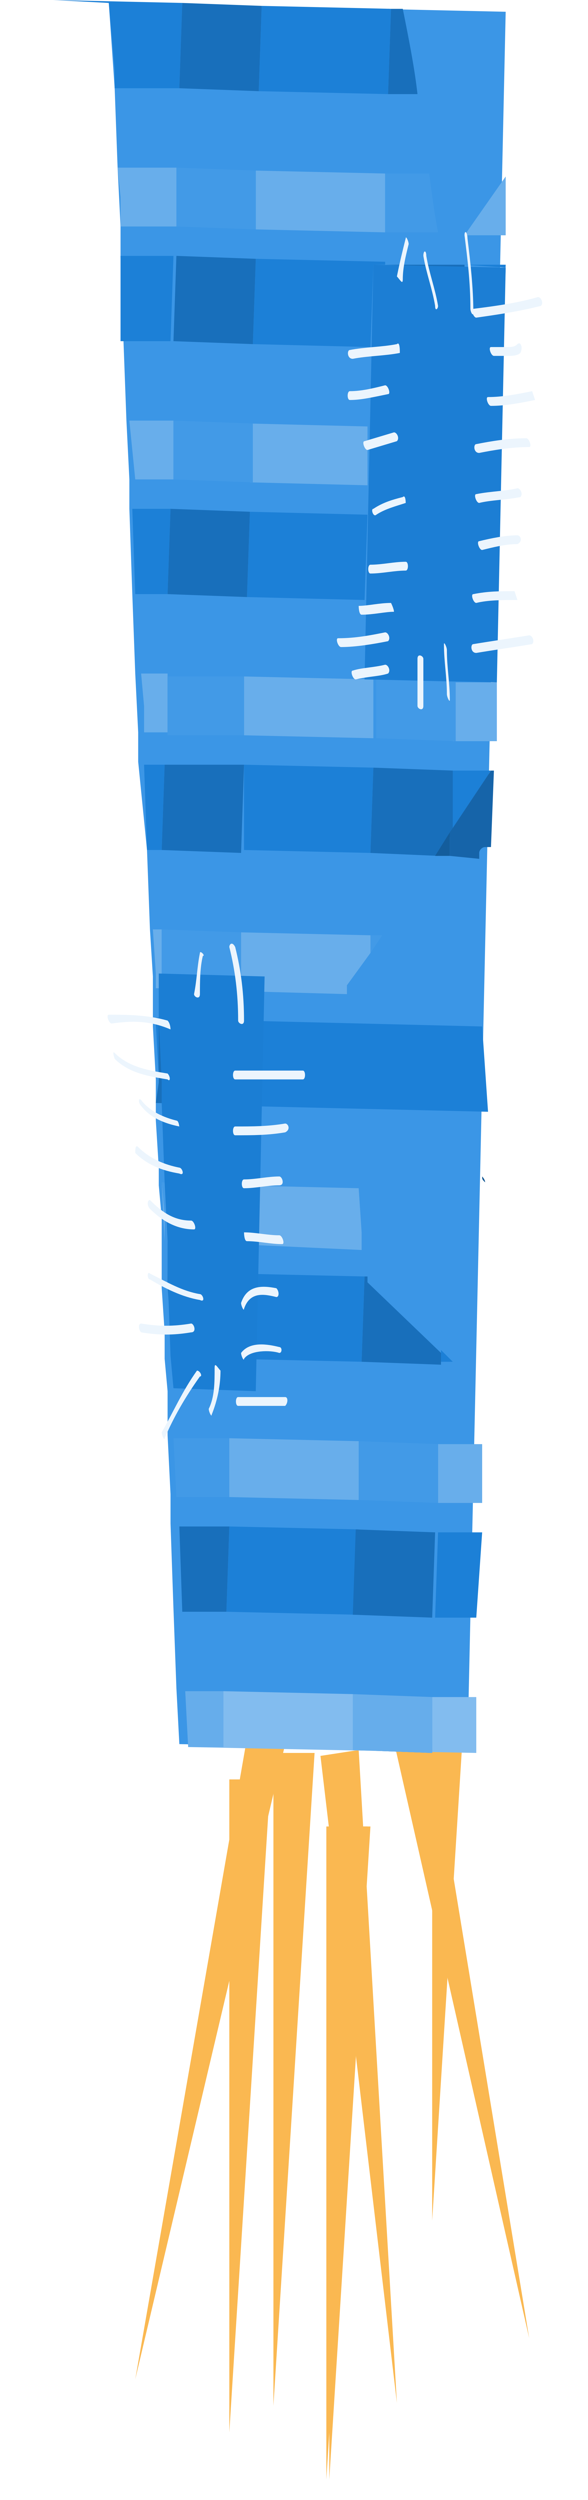 <?xml version="1.0" encoding="utf-8"?>
<!-- Generator: Adobe Illustrator 24.1.1, SVG Export Plug-In . SVG Version: 6.00 Build 0)  -->
<svg version="1.1" id="Layer_1" xmlns="http://www.w3.org/2000/svg" xmlns:xlink="http://www.w3.org/1999/xlink" x="0px" y="0px"
	 viewBox="0 0 20 85" style="enable-background:new 0 0 20 85;" xml:space="preserve">
<style type="text/css">
	.st0{fill:#FAB851;}
	.st1{fill-rule:evenodd;clip-rule:evenodd;fill:#1C7ED4;}
	.st2{fill-rule:evenodd;clip-rule:evenodd;fill:#3B96E6;}
	.st3{fill:#5CA8EA;}
	.st4{fill:#1C80D7;}
	.st5{fill:#186FBB;}
	.st6{fill:#A6CFF3;}
	.st7{fill:#68AEEB;}
	.st8{fill:#429AE7;}
	.st9{fill:#82BCEF;}
	.st10{fill:#66ADEB;}
	.st11{fill:#1C7ED4;}
	.st12{fill:#1B7ED4;}
	.st13{fill:#ECF5FD;}
	.st14{fill:#1664A9;}
	.st15{fill:#145D9C;}
	.st16{fill:#135894;}
	.st17{fill:#114F86;}
	.st18{fill:#0A2E4D;}
	.st19{fill:#0D3A62;}
	.st20{fill:#78B6ED;}
	.st21{fill:#145D9D;}
</style>
<g>
	<path class="st0" d="M11.1,84.3l1.4-22.2l-1.4,0L11.1,84.3"/>
	<path class="st0" d="M11.2,84.3l1.4-22.2l-1.4,0L11.2,84.3z"/>
	<path class="st0" d="M13.5,81.7l-1.3-22.2l-1.3,0.2L13.5,81.7L13.5,81.7z M4.6,80.9l5.1-21.6l-1.3-0.2L4.6,80.9L4.6,80.9z M18,79.5
		l-3.6-21.9l-1.3,0.3L18,79.5"/>
	<path class="st0" d="M14.7,75.5l1.4-22.2l-1.4,0L14.7,75.5L14.7,75.5z M9.3,81.8l1.4-22.2l-1.4,0L9.3,81.8L9.3,81.8z M7.8,82.7
		l1.4-22.2l-1.4,0L7.8,82.7"/>
	<path class="st1" d="M6.2,0.2L5.4,36.8l0,0.7l0.1,2.7l0.1,2l0,1l0.1,2.9l0.1,1.1l0.1,1.6l0.1,2l0,1l0.1,2.9l0.2,4.6l1.2,0L8.9,0.2
		L6.2,0.2z M13.2,0.3L12,59.5l2.7,0.1l1.3-59.1L13.2,0.3z"/>
	<path class="st2" d="M3.7,0.1L3.9,3L4,5.7l0.1,2l0,1l0.1,2.9l0.1,2.7l0.1,2l0,1l0.1,2.9l0.1,2.7l0.1,2l0,1L5,28.9l0.1,2.7l0.1,1.6
		l0,0.5l0,1l0,0.2l0.1,1.8l0,0.2l0,0.7l0,0.5l0.1,1.6l0,0.6l0.1,1.1l0,0.9l0,1l0,0.5l0.1,1.5l0,0.9l0.1,1.1l0,0.9l0,0.6l0.1,2l0,1
		l0.1,2.9l0.1,2.7l0.1,1.9l9.8,0.2l1.3-59.1L3.7,0.1z"/>
	<path class="st3" d="M3.8,2.3l0,0.6L3.8,2.3z"/>
	<path class="st4" d="M1.8,0l4.4,0.1L6.1,3L3.9,3l0-0.6L3.7,0.1L1.8,0z M8.8,3.1l0.1-2.9l4.4,0.1l-0.1,2.9L8.8,3.1z"/>
	<path class="st5" d="M13.2,3.2l0.1-2.9l0.4,0c0.2,1,0.4,2,0.5,2.9L13.2,3.2z M6.2,0.1L6.1,3l2.7,0.1l0.1-2.9L6.2,0.1z"/>
	<path class="st6" d="M4,5.7l0,1L4,5.7z"/>
	<path class="st7" d="M4,5.7l2,0l0,2l-1.9,0l0-1L4,5.7L4,5.7z M8.7,7.8l0-2l4.4,0.1l0,2L8.7,7.8z M15.8,8l1.4-2l0,2L15.8,8z"/>
	<path class="st8" d="M13.1,7.9l0-2l1.5,0c0.1,0.8,0.2,1.5,0.3,2L13.1,7.9L13.1,7.9z M6,5.7l0,2l2.7,0.1l0-2L6,5.7z"/>
	<path class="st4" d="M4.1,8.7l1.8,0l-0.1,2.9l-1.7,0L4.1,8.7L4.1,8.7z M8.6,11.7l0.1-2.9l4.4,0.1l0,0.1l-0.4,0l-0.1,2.8L8.6,11.7
		L8.6,11.7z M15.8,9L15.8,9L17.2,9l-0.1,2.9l0.1-2.8L15.8,9L15.8,9z"/>
	<path class="st5" d="M13.1,9L13.1,9l2.7,0l0,0.1L13.1,9z M6,8.7l-0.1,2.9l2.7,0.1l0.1-2.9L6,8.7z"/>
	<path class="st7" d="M4.4,14.3l1.5,0l0,2l-1.3,0L4.4,14.3L4.4,14.3z M8.5,16.4l0-2l4,0.1l0,2L8.5,16.4z"/>
	<path class="st8" d="M5.9,14.3l0,2l2.7,0.1l0-2L5.9,14.3z"/>
	<path class="st3" d="M4.5,17.3l0.1,2.9L4.5,17.3z"/>
	<path class="st4" d="M4.5,17.3l1.3,0l-0.1,2.9l-1.1,0L4.5,17.3L4.5,17.3z M8.4,20.3l0.1-2.9l4,0.1l-0.1,2.9L8.4,20.3z"/>
	<path class="st5" d="M5.8,17.3l-0.1,2.9l2.7,0.1l0.1-2.9L5.8,17.3z"/>
	<path class="st6" d="M4.8,24.1l0,0.9l0,0L4.8,24.1L4.8,24.1z"/>
	<path class="st7" d="M4.8,22.9l0.9,0l0,2l-0.8,0l0-0.9L4.8,22.9z M8.3,25l0-2l4.4,0.1l0,2L8.3,25z M15.4,25.2l0-2l1.5,0l0,2
		L15.4,25.2z"/>
	<path class="st8" d="M12.8,23.1l0,2l2.7,0.1l0-2L12.8,23.1L12.8,23.1z M5.7,23l0,2L8.3,25l0-2L5.7,23z"/>
	<path class="st4" d="M4.9,26l0.7,0l-0.1,2.9l-0.5,0L4.9,26z M8.3,28.9L8.3,26l4.4,0.1L12.6,29L8.3,28.9z M15.3,28.3l0-2.1l1.4,0
		L15.3,28.3z"/>
	<path class="st5" d="M12.6,29l0.1-2.9l2.7,0.1l0,2.1l0,0l-0.5,0.8L12.6,29L12.6,29z M5.6,26l-0.1,2.9l2.7,0.1L8.3,26L5.6,26z"/>
	<path class="st7" d="M5.2,31.6l0.3,0l0,2l-0.2,0l0-0.5L5.2,31.6L5.2,31.6z M8.2,33.7l0-2l4.4,0.1l0,0.6l-0.8,1.1l0,0.3L8.2,33.7"/>
	<path class="st8" d="M12.6,32.4l0-0.6l0.4,0L12.6,32.4L12.6,32.4z M5.5,31.6l0,2l2.7,0.1l0-2L5.5,31.6z"/>
	<path class="st4" d="M5.3,34.6l0.1,0l0,2.2l0,0.7h0l0-0.7l0-0.2l-0.1-1.8L5.3,34.6L5.3,34.6z M8.1,37.6l0.1-2.9l8.2,0.2l0.2,2.9
		L8.1,37.6z"/>
	<path class="st5" d="M5.4,36.8l0-2.2l2.7,0.1l-0.1,2.9l-2.7-0.1L5.4,36.8z"/>
	<path class="st7" d="M5.5,40.2l0.1,2l0,0h0l0-0.9L5.5,40.2L5.5,40.2z M8,42.3l0-2l4.2,0.1l0.1,1.5l0,0.6L8,42.3z"/>
	<path class="st8" d="M12.3,42.4l0-0.6l0,0L12.3,42.4L12.3,42.4z M5.5,40.2L8,40.3l0,2l-2.3,0l0,0L5.5,40.2"/>
	<path class="st4" d="M7.9,46.2l0.1-2.9l4.4,0.1l-0.1,2.9L7.9,46.2z M15,46.3l0-0.4l0.4,0.4L15,46.3z"/>
	<path class="st5" d="M12.3,46.3l0.1-2.9l0.1,0l0,0.2L15,46l0,0l0,0.4L12.3,46.3L12.3,46.3z M5.7,43.2l2.3,0l-0.1,2.9l-2.1,0l0-0.9
		l-0.1-1.5L5.7,43.2L5.7,43.2z"/>
	<path class="st7" d="M7.8,50.9l0-2l4.4,0.1l0,2L7.8,50.9z M14.9,51.1l0-2l1.5,0l0,2L14.9,51.1z"/>
	<path class="st8" d="M12.2,49l0,2l2.7,0.1l0-2L12.2,49L12.2,49z M5.9,48.9l1.9,0l0,2l-1.8,0L5.9,48.9z"/>
	<path class="st4" d="M7.7,54.8l0.1-2.9l4.4,0.1l-0.1,2.9L7.7,54.8z M14.8,55l0.1-2.9l1.5,0L16.2,55L14.8,55z"/>
	<path class="st5" d="M12.1,52l-0.1,2.9l2.7,0.1l0.1-2.9L12.1,52L12.1,52z M6.1,51.9l1.7,0l-0.1,2.9l-1.5,0L6.1,51.9z"/>
	<path class="st9" d="M6.4,59.4l1.2,0l0-1.9l4.4,0.1l0,1.9l2.7,0.1l0-1.9l1.5,0l0,1.9L6.4,59.4z"/>
	<path class="st10" d="M12,57.6l0,1.9l2.7,0.1l0-1.9L12,57.6L12,57.6z M6.3,57.5l1.3,0l0,1.9l-1.2,0L6.3,57.5z"/>
	<path class="st11" d="M12.7,9l-0.3,14.1l4.5,0.1l0.3-14.1L12.7,9z"/>
	<path class="st12" d="M8.7,47.3l-2.8-0.1l-0.1-1.1l-0.1-2.9l0-1l-0.1-2l-0.1-2.7l0-0.7l-0.1-2.2l0-1l0-0.5L9,33.2L8.7,47.3"/>
	<path class="st13" d="M18.3,10.1c-0.7,0.2-1.4,0.3-2.2,0.4c-0.1,0,0,0.3,0.1,0.3c0.7-0.1,1.4-0.2,2.2-0.4
		C18.5,10.3,18.4,10.1,18.3,10.1z M17.6,11.7c-0.1,0.1-0.2,0.1-0.4,0.1c-0.2,0-0.4,0-0.5,0c-0.1,0,0,0.3,0.1,0.3c0.2,0,0.4,0,0.5,0
		c0.1,0,0.3,0,0.4-0.1C17.8,11.8,17.7,11.6,17.6,11.7z M18.1,13.3c-0.5,0.1-1,0.2-1.5,0.2c-0.1,0,0,0.3,0.1,0.3c0.5,0,1-0.1,1.5-0.2
		C18.2,13.6,18.1,13.3,18.1,13.3z M17.9,14.9c-0.6,0-1.2,0.1-1.7,0.2c-0.1,0-0.1,0.3,0.1,0.3c0.5-0.1,1.1-0.2,1.7-0.2
		C18.1,15.2,18,14.9,17.9,14.9z M17.6,16.6c-0.4,0.1-0.9,0.1-1.4,0.2c-0.1,0,0,0.3,0.1,0.3c0.4-0.1,0.9-0.1,1.4-0.2
		C17.8,16.8,17.7,16.6,17.6,16.6z M17.6,18.2c-0.4,0-0.9,0.1-1.3,0.2c-0.1,0,0,0.3,0.1,0.3c0.4-0.1,0.8-0.2,1.2-0.2
		C17.8,18.4,17.7,18.2,17.6,18.2z M17.5,20.1c-0.5,0-0.9,0-1.4,0.1c-0.1,0,0,0.3,0.1,0.3c0.4-0.1,0.9-0.1,1.4-0.1
		C17.6,20.4,17.5,20.1,17.5,20.1z M18,21.6c-0.6,0.1-1.3,0.2-1.9,0.3c-0.1,0-0.1,0.3,0.1,0.3c0.6-0.1,1.3-0.2,1.9-0.3
		C18.2,21.8,18.1,21.6,18,21.6z M15.8,8c0.1,0.8,0.2,1.6,0.2,2.5c0,0.1,0.1,0.3,0.1,0.1c0-0.8-0.1-1.7-0.2-2.5
		C15.9,7.9,15.8,7.8,15.8,8z M14.4,8.7c0.1,0.6,0.3,1.1,0.4,1.7c0,0.2,0.1,0.1,0.1,0c-0.1-0.6-0.3-1.1-0.4-1.7
		C14.5,8.5,14.4,8.5,14.4,8.7z M13.7,9.5c0-0.4,0.1-0.8,0.2-1.2c0-0.1-0.1-0.3-0.1-0.2c-0.1,0.4-0.2,0.8-0.3,1.3
		C13.6,9.5,13.7,9.7,13.7,9.5z M13.5,11.7c-0.5,0.1-1.1,0.1-1.6,0.2c-0.1,0-0.1,0.3,0.1,0.3c0.5-0.1,1.1-0.1,1.6-0.2
		C13.6,11.9,13.6,11.6,13.5,11.7z M13.1,13.1c-0.4,0.1-0.8,0.2-1.2,0.2c-0.1,0-0.1,0.3,0,0.3c0.4,0,0.8-0.1,1.3-0.2
		C13.3,13.4,13.2,13.1,13.1,13.1z M13.4,14.7l-1,0.3c-0.1,0,0,0.3,0.1,0.3l1-0.3C13.6,14.9,13.5,14.7,13.4,14.7z M13.7,16.9
		c-0.4,0.1-0.7,0.2-1,0.4c-0.1,0,0,0.3,0.1,0.2c0.3-0.2,0.7-0.3,1-0.4C13.8,17.1,13.8,16.8,13.7,16.9z M13.8,19.1
		c-0.4,0-0.8,0.1-1.2,0.1c-0.1,0-0.1,0.3,0,0.3c0.4,0,0.8-0.1,1.2-0.1C13.9,19.4,13.9,19.1,13.8,19.1z M13.3,20.5
		c-0.4,0-0.8,0.1-1.1,0.1c0,0,0,0.3,0.1,0.3c0.4,0,0.8-0.1,1.1-0.1C13.4,20.7,13.3,20.5,13.3,20.5z M13.1,21.5
		c-0.5,0.1-1,0.2-1.6,0.2c-0.1,0,0,0.3,0.1,0.3c0.5,0,1.1-0.1,1.6-0.2C13.3,21.7,13.2,21.5,13.1,21.5z M13.1,22.6
		c-0.4,0.1-0.8,0.1-1.1,0.2c-0.1,0,0,0.3,0.1,0.3c0.4-0.1,0.8-0.1,1.1-0.2C13.3,22.8,13.2,22.6,13.1,22.6z M15.1,21.9
		c0,0.6,0.1,1.1,0.1,1.7c0,0.1,0.1,0.3,0.1,0.2c0-0.6-0.1-1.1-0.1-1.7C15.2,22,15.1,21.8,15.1,21.9z M14.2,22.4l0,1.6
		c0,0.1,0.2,0.2,0.2,0l0-1.6C14.4,22.3,14.2,22.2,14.2,22.4z M7.8,32.2C8,33,8.1,33.8,8.1,34.7c0,0.1,0.2,0.2,0.2,0
		c0-0.9-0.1-1.7-0.3-2.5C7.9,32,7.8,32.1,7.8,32.2z M6.8,32.4c-0.1,0.5-0.1,0.9-0.2,1.4c0,0.1,0.2,0.2,0.2,0c0-0.4,0-0.9,0.1-1.3
		C7,32.5,6.8,32.3,6.8,32.4z M10.3,36.4l-2.3,0c-0.1,0-0.1,0.3,0,0.3l2.3,0C10.4,36.7,10.4,36.4,10.3,36.4z M9.7,38.2
		c-0.6,0.1-1.1,0.1-1.7,0.1c-0.1,0-0.1,0.3,0,0.3c0.6,0,1.1,0,1.7-0.1C9.9,38.4,9.8,38.2,9.7,38.2z M9.5,40c-0.4,0-0.8,0.1-1.2,0.1
		c-0.1,0-0.1,0.3,0,0.3c0.4,0,0.8-0.1,1.2-0.1C9.7,40.3,9.6,40,9.5,40z M9.5,42c-0.4,0-0.8-0.1-1.2-0.1c0,0,0,0.3,0.1,0.3
		c0.4,0,0.8,0.1,1.2,0.1C9.7,42.3,9.6,42,9.5,42z M9.4,43.8c-0.5-0.1-1-0.1-1.2,0.5c0,0.1,0.1,0.3,0.1,0.2C8.5,43.9,9,44,9.4,44.1
		C9.5,44.1,9.5,43.9,9.4,43.8z M9.5,45.8c-0.4-0.1-1-0.2-1.3,0.2c0,0.1,0.1,0.3,0.1,0.2c0.2-0.3,0.9-0.3,1.2-0.2
		C9.6,46,9.6,45.8,9.5,45.8L9.5,45.8z M9.7,47.5l-1.6,0c-0.1,0-0.1,0.3,0,0.3l1.6,0C9.8,47.7,9.8,47.5,9.7,47.5z M6.5,45
		c-0.6,0.1-1.1,0.1-1.7,0c-0.1,0-0.1,0.2,0,0.3c0.6,0.1,1.1,0.1,1.7,0C6.7,45.3,6.6,45,6.5,45z M6.8,44c-0.6-0.1-1.1-0.4-1.7-0.7
		c-0.1-0.1-0.1,0.2,0,0.2c0.5,0.3,1.1,0.6,1.7,0.7C7,44.3,6.9,44,6.8,44z M6.5,41.5c-0.6,0-1-0.3-1.4-0.7C5,40.8,5,41,5.1,41.1
		c0.4,0.4,0.9,0.7,1.5,0.7C6.7,41.8,6.6,41.5,6.5,41.5L6.5,41.5z M6.1,39.7c-0.5-0.1-1-0.3-1.4-0.7c-0.1-0.1-0.1,0.1-0.1,0.2
		c0.4,0.4,0.9,0.6,1.5,0.7C6.3,40,6.2,39.7,6.1,39.7z M6,38.1c-0.4-0.1-0.9-0.3-1.2-0.7c-0.1-0.1-0.1,0.1,0,0.2
		c0.3,0.4,0.8,0.6,1.3,0.7C6.1,38.4,6.1,38.1,6,38.1z M5.7,36.5c-0.6-0.1-1.3-0.2-1.8-0.7c-0.1-0.1,0,0.2,0,0.2
		c0.5,0.5,1.2,0.6,1.8,0.7C5.8,36.8,5.8,36.6,5.7,36.5z M5.7,34.7c-0.7-0.2-1.4-0.2-2-0.2c-0.1,0,0,0.3,0.1,0.3
		c0.7-0.1,1.3-0.1,2,0.2C5.8,35,5.8,34.8,5.7,34.7z M7.3,46.5c0,0.5,0,1-0.2,1.4c0,0.1,0.1,0.3,0.1,0.2c0.2-0.5,0.3-1,0.3-1.5
		C7.4,46.5,7.3,46.3,7.3,46.5z M6.7,46.6c-0.5,0.7-0.8,1.4-1.2,2.1c0,0.1,0.1,0.3,0.1,0.2c0.3-0.7,0.7-1.4,1.2-2.1
		C6.9,46.8,6.8,46.6,6.7,46.6z"/>
	<path class="st14" d="M15.3,29.1l0-0.8l1.4-2.1l0.1,0l-0.1,2.6c0,0,0,0-0.1,0l-0.1,0c-0.1,0-0.2,0.1-0.2,0.2l0,0l0,0.2L15.3,29.1"
		/>
	<path class="st15" d="M14.8,29.1l0.5-0.8l0,0l0,0.8L14.8,29.1z"/>
	<path class="st16" d="M16.4,40l0-1.9L16.4,40c0,0.1,0,0.1,0.1,0.2l0,0l0,0l0,0l0,0C16.5,40.1,16.4,40,16.4,40z M15.4,38.2
		C15.4,38.2,15.4,38.2,15.4,38.2l0.5-0.5L15.4,38.2C15.4,38.2,15.4,38.2,15.4,38.2"/>
	<path class="st17" d="M15.9,37.7l0.3-0.3L15.9,37.7z"/>
	<path class="st16" d="M15.4,38.2c0,0.1,0,0.1,0.1,0.1l0,0l0,0l0,0l0,0C15.4,38.3,15.4,38.3,15.4,38.2z"/>
	<path class="st18" d="M15.6,38.4C15.6,38.4,15.6,38.4,15.6,38.4L15.6,38.4L15.6,38.4z"/>
	<path class="st19" d="M16.6,34.7C16.6,34.7,16.6,34.7,16.6,34.7L16.6,34.7L16.6,34.7L16.6,34.7L16.6,34.7
		C16.6,34.7,16.6,34.7,16.6,34.7L16.6,34.7z"/>
	<path class="st20" d="M17.3,32L17.3,32L17.3,32L17.3,32"/>
	<path class="st21" d="M15.5,32.8C15.5,32.8,15.5,32.8,15.5,32.8l0.8-0.8v0L15.5,32.8C15.5,32.8,15.5,32.8,15.5,32.8L15.5,32.8z
		 M15.5,32.8c0,0.1,0,0.1,0.1,0.1l0,0l0,0l0,0l0,0C15.5,32.9,15.5,32.9,15.5,32.8L15.5,32.8z"/>
	<path class="st18" d="M15.7,33C15.7,33,15.7,33,15.7,33L15.7,33L15.7,33z"/>
</g>
</svg>
